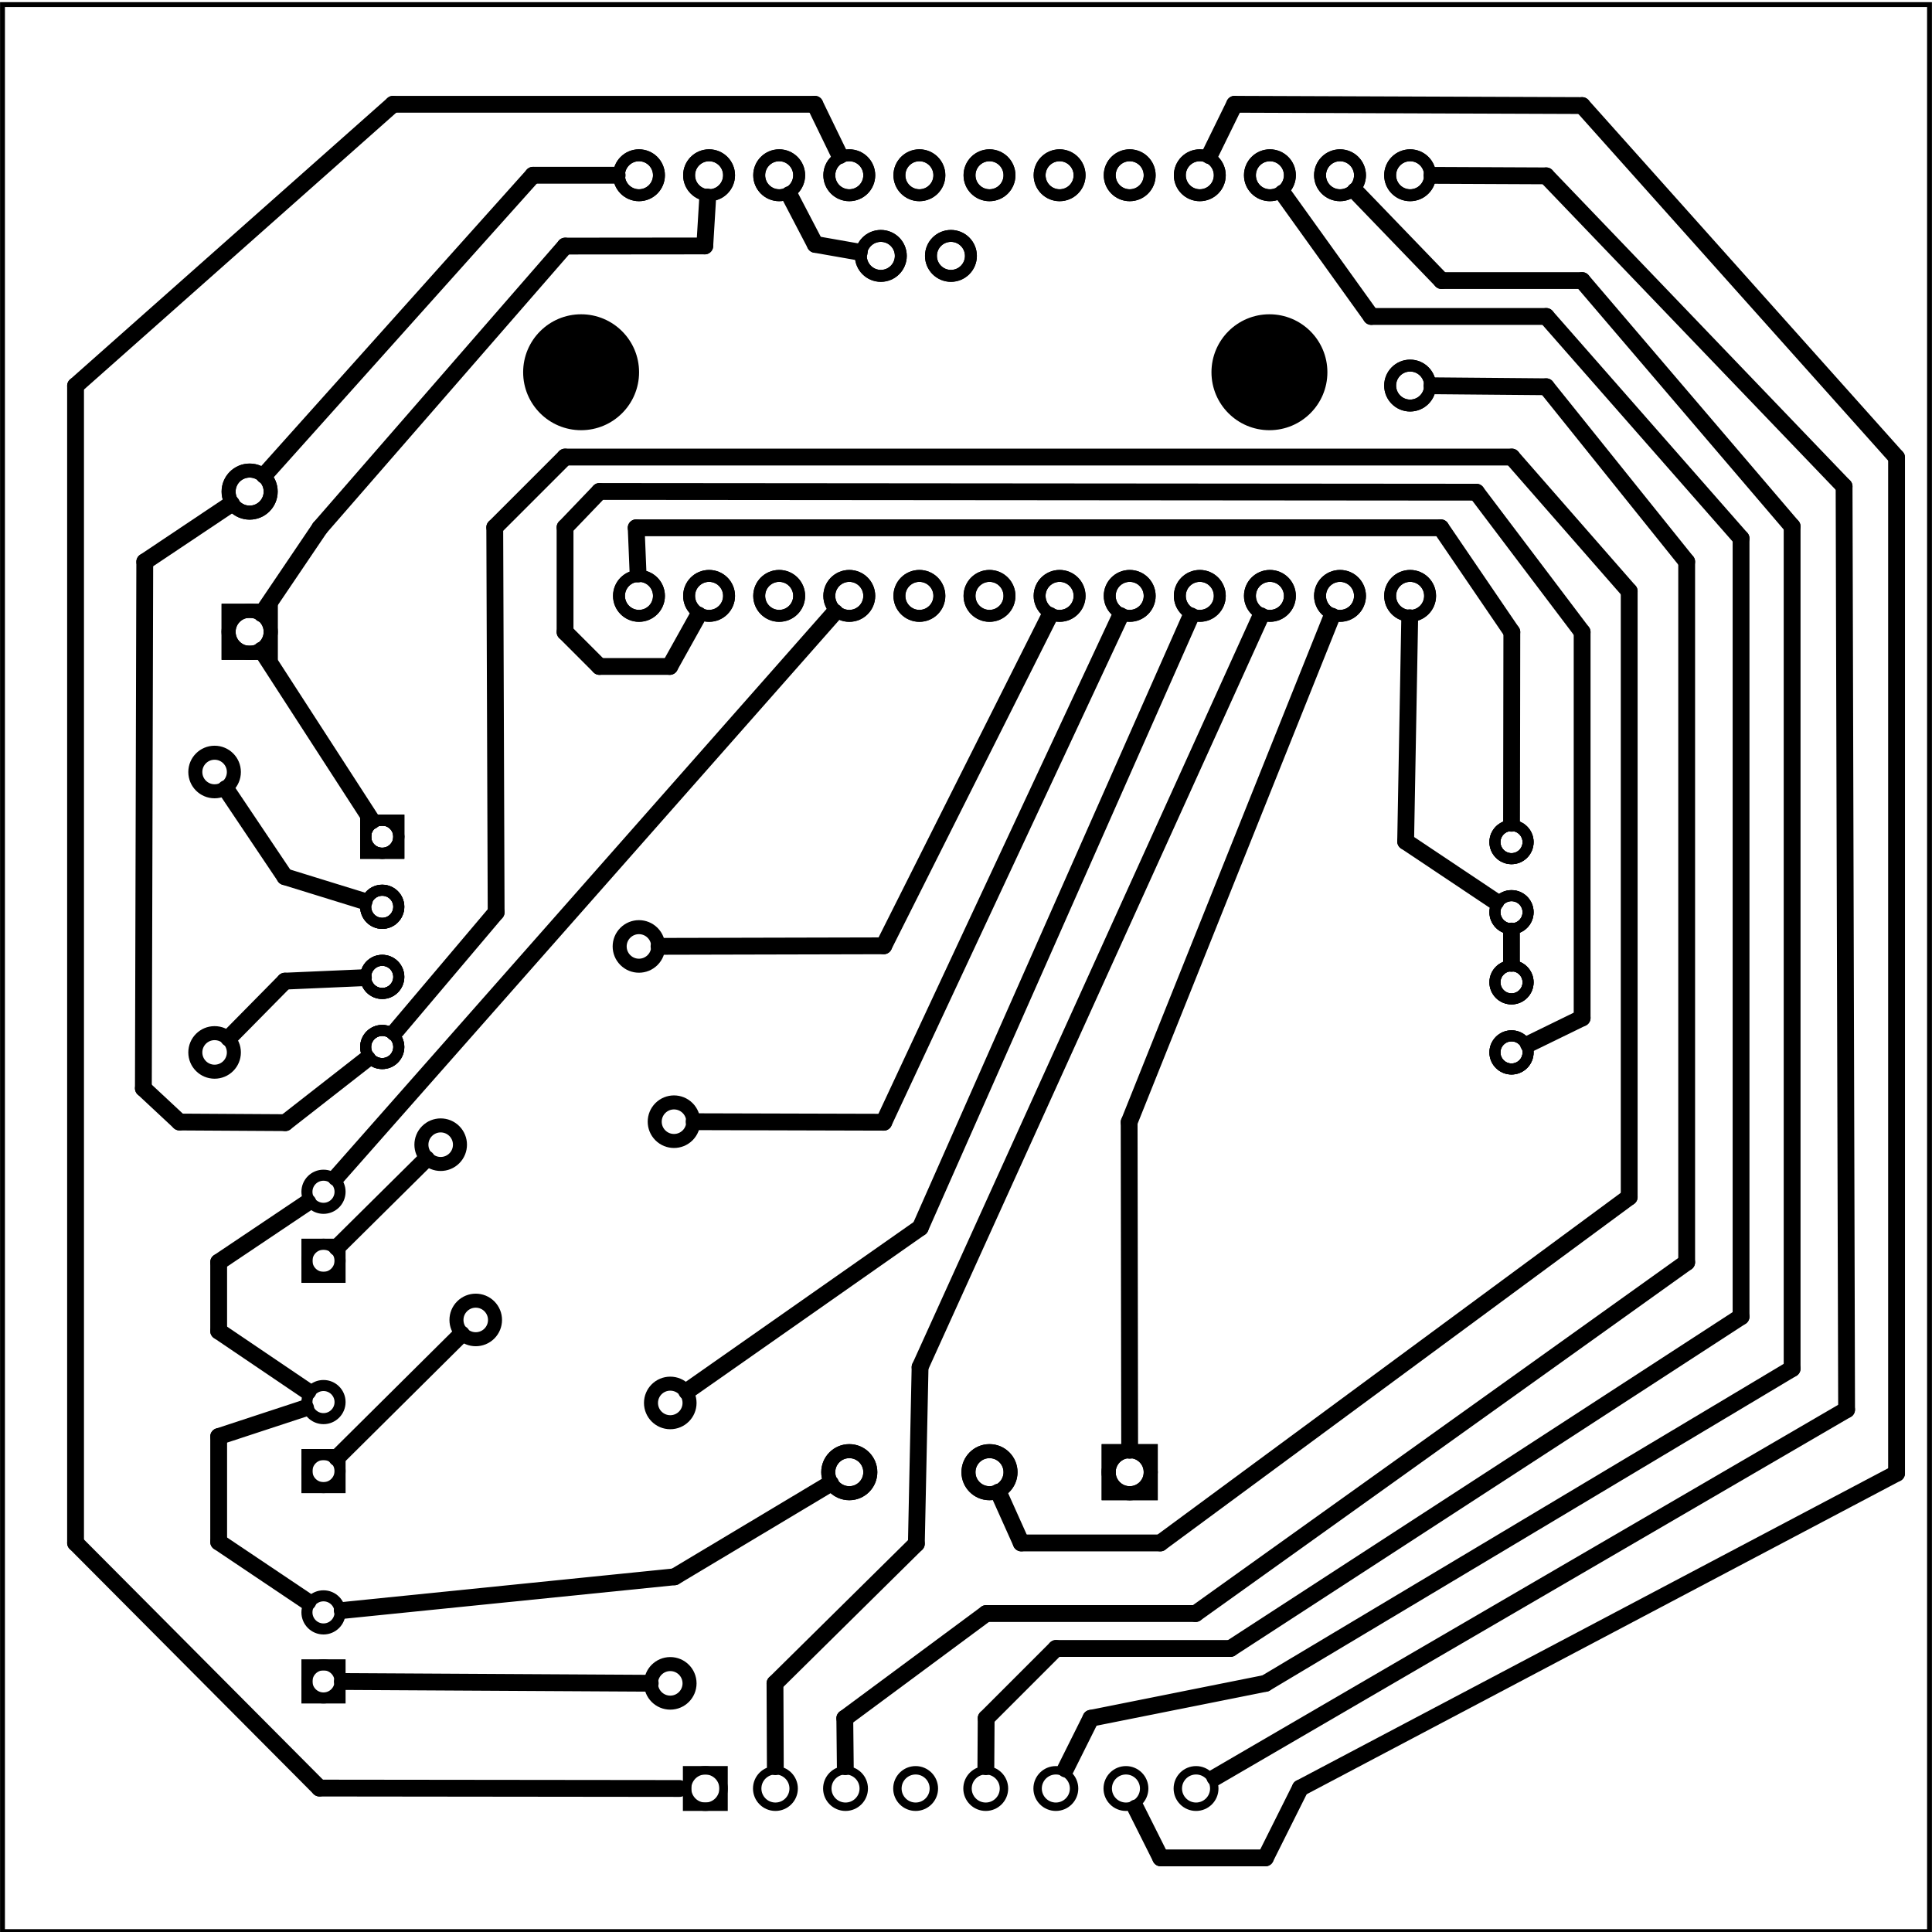 <?xml version='1.0' encoding='UTF-8' standalone='no'?>
<!-- Created with Fritzing (http://www.fritzing.org/) -->
<svg xmlns="http://www.w3.org/2000/svg" height="2.756in" viewBox="0 0 198.426 198.426" x="0in" y="0in" baseProfile="tiny" xmlns:svg="http://www.w3.org/2000/svg"  version="1.2" width="2.756in">
 <g transform="matrix(-1, 0, 0, 1, 198.426, 0)">
  <g partID="854864360">
   <g id="board" >
    <path stroke-width="0.5" id="boardoutline" stroke="black" d="M0.256,0.471L198.17,0.471L198.17,198.385L0.256,198.385Z" fill="none" />
   </g>
  </g>
  <g partID="854932411">
   <g transform="translate(60.496,30.678)">
    <g id="copper1" >
     <circle r="5.953" stroke-width="0" id="nonconn0" stroke="black" cy="7.553" fill="black"  cx="7.553"/>
    </g>
   </g>
  </g>
  <g partID="854932391">
   <g transform="translate(131.19,30.678)">
    <g id="copper1" >
     <circle r="5.953" stroke-width="0" id="nonconn0" stroke="black" cy="7.553" fill="black"  cx="7.553"/>
    </g>
   </g>
  </g>
  <g partID="854890912">
   <g transform="translate(143.6,14.4)">
    <g transform="matrix(0,1,-1,0,0,0)">
     <g id="copper1" flipped="1">
      <g transform="matrix(-1, 0, 0, 1, 50.4, 0)">
       <g>
        <g>
         <g gorn="0.4.0">
          <circle stroke-width="1.224" r="2.052" id="connector25pad" stroke="black" cy="10.8" gorn="0.4.0.0" fill="none" cx="46.8"/>
          <circle stroke-width="1.224" r="2.052" id="connector26pad" stroke="black" cy="18" gorn="0.4.0.1" fill="none" cx="46.8"/>
          <circle stroke-width="1.224" r="2.052" id="connector27pad" stroke="black" cy="25.2" gorn="0.4.0.2" fill="none" cx="46.8"/>
          <circle stroke-width="1.224" r="2.052" id="connector28pad" stroke="black" cy="32.4" gorn="0.4.0.3" fill="none" cx="46.8"/>
          <circle stroke-width="1.224" r="2.052" id="connector29pad" stroke="black" cy="39.6" gorn="0.4.0.4" fill="none" cx="46.8"/>
          <circle stroke-width="1.224" r="2.052" id="connector21pad" stroke="black" cy="35.64" gorn="0.4.0.5" fill="none" cx="38.519"/>
          <circle stroke-width="1.224" r="2.052" id="connector20pad" stroke="black" cy="42.84" gorn="0.4.0.6" fill="none" cx="38.519"/>
          <circle stroke-width="1.224" r="2.052" id="connector30pad" stroke="black" cy="46.8" gorn="0.4.0.7" fill="none" cx="46.8"/>
          <circle stroke-width="1.224" r="2.052" id="connector31pad" stroke="black" cy="54" gorn="0.4.0.8" fill="none" cx="46.8"/>
          <circle stroke-width="1.224" r="2.052" id="connector32pad" stroke="black" cy="61.2" gorn="0.4.0.9" fill="none" cx="46.8"/>
          <circle stroke-width="1.224" r="2.052" id="connector33pad" stroke="black" cy="68.4" gorn="0.4.0.10" fill="none" cx="46.8"/>
          <circle stroke-width="1.224" r="2.052" id="connector34pad" stroke="black" cy="75.6" gorn="0.4.0.11" fill="none" cx="46.8"/>
          <circle stroke-width="1.224" r="2.052" id="connector35pad" stroke="black" cy="82.8" gorn="0.4.0.12" fill="none" cx="46.8"/>
          <circle stroke-width="1.224" r="2.052" id="connector36pad" stroke="black" cy="90" gorn="0.4.0.13" fill="none" cx="46.8"/>
          <circle stroke-width="1.224" r="2.052" id="connector37pad" stroke="black" cy="90" gorn="0.4.0.14" fill="none" cx="3.6"/>
          <circle stroke-width="1.224" r="2.052" id="connector38pad" stroke="black" cy="82.8" gorn="0.4.0.15" fill="none" cx="3.6"/>
          <circle stroke-width="1.224" r="2.052" id="connector39pad" stroke="black" cy="75.6" gorn="0.4.0.16" fill="none" cx="3.6"/>
          <circle stroke-width="1.224" r="2.052" id="connector40pad" stroke="black" cy="68.4" gorn="0.4.0.17" fill="none" cx="3.6"/>
          <circle stroke-width="1.224" r="2.052" id="connector41pad" stroke="black" cy="61.2" gorn="0.4.0.18" fill="none" cx="3.6"/>
          <circle stroke-width="1.224" r="2.052" id="connector42pad" stroke="black" cy="54" gorn="0.4.0.19" fill="none" cx="3.6"/>
          <circle stroke-width="1.224" r="2.052" id="connector43pad" stroke="black" cy="46.8" gorn="0.4.0.20" fill="none" cx="3.6"/>
          <circle stroke-width="1.224" r="2.052" id="connector44pad" stroke="black" cy="39.6" gorn="0.4.0.21" fill="none" cx="3.6"/>
          <circle stroke-width="1.224" r="2.052" id="connector45pad" stroke="black" cy="32.4" gorn="0.4.0.22" fill="none" cx="3.6"/>
          <circle stroke-width="1.224" r="2.052" id="connector46pad" stroke="black" cy="25.2" gorn="0.4.0.23" fill="none" cx="3.6"/>
          <circle stroke-width="1.224" r="2.052" id="connector47pad" stroke="black" cy="18" gorn="0.4.0.24" fill="none" cx="3.6"/>
          <circle stroke-width="1.224" r="2.052" id="connector48pad" stroke="black" cy="10.8" gorn="0.4.0.25" fill="none" cx="3.6"/>
          <circle stroke-width="1.224" r="2.052" id="connector49pin" stroke="black" cy="90" gorn="0.4.0.26" fill="none" cx="25.2"/>
         </g>
         <g gorn="0.4">
          <g id="copper0" gorn="0.4.0">
           <circle stroke-width="1.224" r="2.052" id="connector25pad" stroke="black" cy="10.8" gorn="0.4.0.0" fill="none" cx="46.8"/>
           <circle stroke-width="1.224" r="2.052" id="connector26pad" stroke="black" cy="18" gorn="0.4.0.1" fill="none" cx="46.8"/>
           <circle stroke-width="1.224" r="2.052" id="connector27pad" stroke="black" cy="25.2" gorn="0.4.0.2" fill="none" cx="46.8"/>
           <circle stroke-width="1.224" r="2.052" id="connector28pad" stroke="black" cy="32.4" gorn="0.4.0.3" fill="none" cx="46.8"/>
           <circle stroke-width="1.224" r="2.052" id="connector29pad" stroke="black" cy="39.6" gorn="0.4.0.4" fill="none" cx="46.8"/>
           <circle stroke-width="1.224" r="2.052" id="connector21pad" stroke="black" cy="35.64" gorn="0.4.0.5" fill="none" cx="38.519"/>
           <circle stroke-width="1.224" r="2.052" id="connector20pad" stroke="black" cy="42.84" gorn="0.4.0.6" fill="none" cx="38.519"/>
           <circle stroke-width="1.224" r="2.052" id="connector30pad" stroke="black" cy="46.8" gorn="0.4.0.7" fill="none" cx="46.8"/>
           <circle stroke-width="1.224" r="2.052" id="connector31pad" stroke="black" cy="54" gorn="0.4.0.8" fill="none" cx="46.8"/>
           <circle stroke-width="1.224" r="2.052" id="connector32pad" stroke="black" cy="61.2" gorn="0.4.0.9" fill="none" cx="46.8"/>
           <circle stroke-width="1.224" r="2.052" id="connector33pad" stroke="black" cy="68.4" gorn="0.4.0.10" fill="none" cx="46.8"/>
           <circle stroke-width="1.224" r="2.052" id="connector34pad" stroke="black" cy="75.6" gorn="0.4.0.11" fill="none" cx="46.8"/>
           <circle stroke-width="1.224" r="2.052" id="connector35pad" stroke="black" cy="82.8" gorn="0.4.0.12" fill="none" cx="46.8"/>
           <circle stroke-width="1.224" r="2.052" id="connector36pad" stroke="black" cy="90" gorn="0.4.0.13" fill="none" cx="46.8"/>
           <circle stroke-width="1.224" r="2.052" id="connector37pad" stroke="black" cy="90" gorn="0.4.0.14" fill="none" cx="3.6"/>
           <circle stroke-width="1.224" r="2.052" id="connector38pad" stroke="black" cy="82.8" gorn="0.4.0.15" fill="none" cx="3.6"/>
           <circle stroke-width="1.224" r="2.052" id="connector39pad" stroke="black" cy="75.6" gorn="0.4.0.16" fill="none" cx="3.6"/>
           <circle stroke-width="1.224" r="2.052" id="connector40pad" stroke="black" cy="68.4" gorn="0.4.0.17" fill="none" cx="3.6"/>
           <circle stroke-width="1.224" r="2.052" id="connector41pad" stroke="black" cy="61.2" gorn="0.4.0.18" fill="none" cx="3.6"/>
           <circle stroke-width="1.224" r="2.052" id="connector42pad" stroke="black" cy="54" gorn="0.4.0.19" fill="none" cx="3.6"/>
           <circle stroke-width="1.224" r="2.052" id="connector43pad" stroke="black" cy="46.8" gorn="0.4.0.20" fill="none" cx="3.6"/>
           <circle stroke-width="1.224" r="2.052" id="connector44pad" stroke="black" cy="39.6" gorn="0.4.0.21" fill="none" cx="3.6"/>
           <circle stroke-width="1.224" r="2.052" id="connector45pad" stroke="black" cy="32.4" gorn="0.4.0.22" fill="none" cx="3.6"/>
           <circle stroke-width="1.224" r="2.052" id="connector46pad" stroke="black" cy="25.2" gorn="0.4.0.23" fill="none" cx="3.6"/>
           <circle stroke-width="1.224" r="2.052" id="connector47pad" stroke="black" cy="18" gorn="0.4.0.24" fill="none" cx="3.6"/>
           <circle stroke-width="1.224" r="2.052" id="connector48pad" stroke="black" cy="10.8" gorn="0.4.0.25" fill="none" cx="3.6"/>
           <circle stroke-width="1.224" r="2.052" id="connector49pin" stroke="black" cy="90" gorn="0.4.0.26" fill="none" cx="25.2"/>
          </g>
         </g>
        </g>
       </g>
      </g>
     </g>
    </g>
   </g>
  </g>
  <g partID="854864422">
   <g transform="translate(166.058,116.346)">
    <g transform="matrix(-1,0,0,-1,0,0)">
     <g id="copper1" flipped="1">
      <g transform="matrix(-1, 0, 0, 1, 135.667, 0)">
       <g>
        <g transform="matrix(1, 0, 0, 1, -0.02, -0.022)">
         <g>
          <g>
           <g gorn="0.4.0.0.0">
            <circle r="1.701" stroke-width="1.134" id="DI" stroke="black" cy="29.879" gorn="0.4.0.0.0.0" fill="none" cx="12.815"/>
            <circle r="1.701" stroke-width="1.134" id="DE" stroke="black" cy="22.679" gorn="0.4.0.0.0.1" fill="none" cx="12.815"/>
            <circle r="1.701" stroke-width="1.134" id="RE" stroke="black" cy="15.479" gorn="0.4.0.0.0.2" fill="none" cx="12.815"/>
            <circle r="1.701" stroke-width="1.134" id="RO" stroke="black" cy="8.279" gorn="0.4.0.0.0.3" fill="none" cx="12.815"/>
            <g transform="matrix(1, 0, 0, 1, -1.881, 0.557)">
             <g>
              <g>
               <g id="ground" gorn="0.4.0.0.0.4.0.0">
                <rect stroke-width="1.134" id="rect7131" stroke="black" height="3.402" x="128.978" y="28.178" gorn="0.4.0.0.0.4.0.0.0" fill="none" width="3.402"/>
                <circle r="1.701" stroke-width="1.134" id="circle7133" stroke="black" cy="29.879" gorn="0.4.0.0.0.4.0.0.1" fill="none" cx="130.679"/>
               </g>
              </g>
             </g>
            </g>
            <circle r="1.701" stroke-width="1.134" id="A" stroke="black" cy="23.236" gorn="0.4.0.0.0.5" fill="none" cx="128.798"/>
            <circle r="1.701" stroke-width="1.134" id="B" stroke="black" cy="16.036" gorn="0.4.0.0.0.6" fill="none" cx="128.798"/>
            <circle r="1.701" stroke-width="1.134" id="VCC" stroke="black" cy="8.836" gorn="0.4.0.0.0.7" fill="none" cx="128.798"/>
           </g>
           <g gorn="0.4.0.0">
            <g id="copper0" gorn="0.4.0.0.0">
             <circle r="1.701" stroke-width="1.134" id="DI" stroke="black" cy="29.879" gorn="0.4.0.0.0.0" fill="none" cx="12.815"/>
             <circle r="1.701" stroke-width="1.134" id="DE" stroke="black" cy="22.679" gorn="0.4.0.0.0.1" fill="none" cx="12.815"/>
             <circle r="1.701" stroke-width="1.134" id="RE" stroke="black" cy="15.479" gorn="0.4.0.0.0.2" fill="none" cx="12.815"/>
             <circle r="1.701" stroke-width="1.134" id="RO" stroke="black" cy="8.279" gorn="0.4.0.0.0.3" fill="none" cx="12.815"/>
             <g transform="matrix(1, 0, 0, 1, -1.881, 0.557)">
              <g>
               <g>
                <g id="ground" gorn="0.4.0.0.0.4.0.0">
                 <rect stroke-width="1.134" id="rect7131" stroke="black" height="3.402" x="128.978" y="28.178" gorn="0.4.0.0.0.4.0.0.0" fill="none" width="3.402"/>
                 <circle r="1.701" stroke-width="1.134" id="circle7133" stroke="black" cy="29.879" gorn="0.4.0.0.0.4.0.0.1" fill="none" cx="130.679"/>
                </g>
               </g>
              </g>
             </g>
             <circle r="1.701" stroke-width="1.134" id="A" stroke="black" cy="23.236" gorn="0.4.0.0.0.5" fill="none" cx="128.798"/>
             <circle r="1.701" stroke-width="1.134" id="B" stroke="black" cy="16.036" gorn="0.4.0.0.0.6" fill="none" cx="128.798"/>
             <circle r="1.701" stroke-width="1.134" id="VCC" stroke="black" cy="8.836" gorn="0.4.0.0.0.7" fill="none" cx="128.798"/>
            </g>
            <circle r="1.701" stroke-width="1.134" id="connector3pad" stroke="black" cy="29.879" gorn="0.4.0.0.1" fill="none" cx="12.815"/>
            <circle r="1.701" stroke-width="1.134" id="connector2pad" stroke="black" cy="22.679" gorn="0.4.0.0.2" fill="none" cx="12.815"/>
            <circle r="1.701" stroke-width="1.134" id="connector1pad" stroke="black" cy="15.479" gorn="0.4.0.0.3" fill="none" cx="12.815"/>
            <circle r="1.701" stroke-width="1.134" id="connector0pad" stroke="black" cy="8.279" gorn="0.4.0.0.4" fill="none" cx="12.815"/>
            <g transform="matrix(1, 0, 0, 1, -1.881, 0.557)">
             <g>
              <g>
               <g id="g25" gorn="0.4.0.0.5.0.0">
                <rect stroke-width="1.134" id="rect6907" stroke="black" height="3.402" x="128.978" y="28.178" gorn="0.4.0.0.5.0.0.0" fill="none" width="3.402"/>
                <circle r="1.701" stroke-width="1.134" id="connector4pad" stroke="black" cy="29.879" gorn="0.4.0.0.5.0.0.1" fill="none" cx="130.679"/>
               </g>
              </g>
             </g>
            </g>
            <circle r="1.701" stroke-width="1.134" id="connector5pad" stroke="black" cy="23.236" gorn="0.4.0.0.6" fill="none" cx="128.798"/>
            <circle r="1.701" stroke-width="1.134" id="connector6pad" stroke="black" cy="16.036" gorn="0.4.0.0.7" fill="none" cx="128.798"/>
            <circle r="1.701" stroke-width="1.134" id="connector7pad" stroke="black" cy="8.836" gorn="0.4.0.0.8" fill="none" cx="128.798"/>
           </g>
          </g>
         </g>
        </g>
       </g>
      </g>
     </g>
    </g>
   </g>
  </g>
  <g partID="854865032">
   <g transform="translate(73.4,171.36)">
    <g transform="matrix(0,-1,1,0,0,0)">
     <g id="copper1" flipped="1">
      <g transform="matrix(-1, 0, 0, 1, 34.56, 0)">
       <g>
        <g>
         <g>
          <rect stroke-width="1.44" id="square" stroke="black" height="4.32" x="12.24" y="6.84" fill="none" width="4.32"/>
          <circle r="2.16" stroke-width="1.44" id="connector0pin" stroke="black" cy="9" fill="none" cx="14.4"/>
          <circle r="2.16" stroke-width="1.44" id="connector1pin" stroke="black" cy="23.4" fill="none" cx="14.4"/>
          <circle r="2.16" stroke-width="1.44" id="connector2pin" stroke="black" cy="37.8" fill="none" cx="14.4"/>
         </g>
         <g>
          <g id="copper0">
           <rect stroke-width="1.44" id="square" stroke="black" height="4.32" x="12.24" y="6.84" fill="none" width="4.32"/>
           <circle r="2.16" stroke-width="1.44" id="connector0pin" stroke="black" cy="9" fill="none" cx="14.4"/>
           <circle r="2.16" stroke-width="1.44" id="connector1pin" stroke="black" cy="23.4" fill="none" cx="14.4"/>
           <circle r="2.16" stroke-width="1.44" id="connector2pin" stroke="black" cy="37.8" fill="none" cx="14.4"/>
          </g>
         </g>
        </g>
       </g>
      </g>
     </g>
    </g>
   </g>
  </g>
  <g partID="854864992">
   <g transform="translate(192.946,73.889)">
    <g transform="matrix(-1,0,0,-1,0,0)">
     <g id="copper1" flipped="1">
      <g transform="matrix(-1, 0, 0, 1, 34.56, 0)">
       <g>
        <g>
         <g>
          <rect stroke-width="1.44" id="square" stroke="black" height="4.32" x="12.24" y="6.84" fill="none" width="4.32"/>
          <circle r="2.16" stroke-width="1.44" id="connector0pin" stroke="black" cy="9" fill="none" cx="14.4"/>
          <circle r="2.16" stroke-width="1.44" id="connector1pin" stroke="black" cy="23.4" fill="none" cx="14.4"/>
         </g>
         <g>
          <g id="copper0">
           <rect stroke-width="1.44" id="square" stroke="black" height="4.32" x="12.24" y="6.84" fill="none" width="4.32"/>
           <circle r="2.16" stroke-width="1.44" id="connector0pin" stroke="black" cy="9" fill="none" cx="14.4"/>
           <circle r="2.16" stroke-width="1.44" id="connector1pin" stroke="black" cy="23.4" fill="none" cx="14.4"/>
          </g>
         </g>
        </g>
       </g>
      </g>
     </g>
    </g>
   </g>
  </g>
  <g partID="854865211">
   <g transform="translate(47.77,188.691)">
    <g transform="matrix(0,-1,1,0,0,0)">
     <g transform="matrix(1, 0, 0, 1, -105.322, 9.816)">
      <g id="copper1">
       <g stroke-width="0" style="display:inline" gorn="0.5.0.0">
        <g stroke-width="0" id="copper0" gorn="0.5.0.0.0">
         <circle r="1.872" stroke-width="0.864" stroke="black" cy="68.4" gorn="0.5.0.0.0.0" fill="none" connectorname="GNDT" cx="110.324"/>
         <rect stroke-width="0.864" id="connector15pad" stroke="black" height="3.744" x="108.452" y="66.528" gorn="0.5.0.0.0.1" fill="none" width="3.744"/>
         <circle r="1.872" stroke-width="0.864" id="connector14pad" stroke="black" cy="61.2" gorn="0.5.0.0.0.2" fill="none" connectorname="CP" cx="110.324"/>
         <circle r="1.872" stroke-width="0.864" id="connector13pad" stroke="black" cy="54" gorn="0.5.0.0.0.3" fill="none" connectorname="ANT2" cx="110.324"/>
         <circle r="1.872" stroke-width="0.864" id="connector12pad" stroke="black" cy="46.8" gorn="0.5.0.0.0.4" fill="none" connectorname="ANT1" cx="110.324"/>
         <circle r="1.872" stroke-width="0.864" id="connector11pad" stroke="black" cy="39.6" gorn="0.5.0.0.0.5" fill="none" connectorname="TX-O-RS232" cx="110.324"/>
         <circle r="1.872" stroke-width="0.864" id="connector10pad" stroke="black" cy="32.4" gorn="0.5.0.0.0.6" fill="none" connectorname="TX-O" cx="110.324"/>
         <circle r="1.872" stroke-width="0.864" id="connector9pad" stroke="black" cy="25.2" gorn="0.5.0.0.0.7" fill="none" connectorname="GND" cx="110.324"/>
         <circle r="1.872" stroke-width="0.864" id="connector8pad" stroke="black" cy="18" gorn="0.5.0.0.0.8" fill="none" connectorname="VCC" cx="110.324"/>
        </g>
       </g>
      </g>
     </g>
    </g>
   </g>
  </g>
  <g partID="854869001">
   <g transform="translate(156.413,162.054)">
    <g id="copper1" >
     <circle r="1.701" stroke-width="1.134" id="connector1pad" stroke="black" cy="10.634" fill="none"  cx="8.788"/>
     <rect stroke-width="1.134" stroke="black" height="3.402" x="7.087" y="8.933" fill="none"  width="3.402"/>
     <circle r="1.701" stroke-width="1.134" id="connector0pad" stroke="black" cy="3.546" fill="none"  cx="8.788"/>
    </g>
   </g>
  </g>
  <g partID="854868961">
   <g transform="translate(156.413,140.454)">
    <g id="copper1" >
     <circle r="1.701" stroke-width="1.134" id="connector1pad" stroke="black" cy="10.634" fill="none"  cx="8.788"/>
     <rect stroke-width="1.134" stroke="black" height="3.402" x="7.087" y="8.933" fill="none"  width="3.402"/>
     <circle r="1.701" stroke-width="1.134" id="connector0pad" stroke="black" cy="3.546" fill="none"  cx="8.788"/>
    </g>
   </g>
  </g>
  <g partID="854868931">
   <g transform="translate(156.413,118.854)">
    <g id="copper1" >
     <circle r="1.701" stroke-width="1.134" id="connector1pad" stroke="black" cy="10.634" fill="none"  cx="8.788"/>
     <rect stroke-width="1.134" stroke="black" height="3.402" x="7.087" y="8.933" fill="none"  width="3.402"/>
     <circle r="1.701" stroke-width="1.134" id="connector0pad" stroke="black" cy="3.546" fill="none"  cx="8.788"/>
    </g>
   </g>
  </g>
  <g partID="854870031">
   <g transform="translate(179.482,76.589)">
    <g transform="matrix(0,1,-1,0,0,0)">
     <g id="copper1" >
      <!-- <rect width="55" x="10" y="15.5" fill="none" height="55" stroke="rgb(255, 191, 0)" stroke-width="20" />  -->
      <circle r="1.98" stroke-width="1.44" id="connector0pin" stroke="black" cy="3.096" fill="none"  cx="2.7"/>
      <circle r="1.98" stroke-width="1.44" id="connector1pin" stroke="black" cy="3.096" fill="none"  cx="31.5"/>
     </g>
    </g>
   </g>
  </g>
  <g partID="854870011">
   <g transform="translate(126.49,175.589)">
    <g transform="matrix(-1.11022e-16,-1,1,-1.11022e-16,0,0)">
     <g id="copper1" >
      <!-- <rect width="55" x="10" y="15.5" fill="none" height="55" stroke="rgb(255, 191, 0)" stroke-width="20" />  -->
      <circle r="1.98" stroke-width="1.44" id="connector0pin" stroke="black" cy="3.096" fill="none"  cx="2.7"/>
      <circle r="1.98" stroke-width="1.44" id="connector1pin" stroke="black" cy="3.096" fill="none"  cx="31.5"/>
     </g>
    </g>
   </g>
  </g>
  <g partID="854869991">
   <g transform="translate(152.885,121.663)">
    <g transform="matrix(-0.707,-0.707,0.707,-0.707,0,0)">
     <g id="copper1" >
      <!-- <rect width="55" x="10" y="15.5" fill="none" height="55" stroke="rgb(255, 191, 0)" stroke-width="20" />  -->
      <circle r="1.98" stroke-width="1.44" id="connector0pin" stroke="black" cy="3.096" fill="none"  cx="2.7"/>
      <circle r="1.98" stroke-width="1.44" id="connector1pin" stroke="black" cy="3.096" fill="none"  cx="31.5"/>
     </g>
    </g>
   </g>
  </g>
  <g partID="854869931">
   <g transform="translate(149.285,139.663)">
    <g transform="matrix(-0.707,-0.707,0.707,-0.707,0,0)">
     <g id="copper1" >
      <!-- <rect width="55" x="10" y="15.5" fill="none" height="55" stroke="rgb(255, 191, 0)" stroke-width="20" />  -->
      <circle r="1.98" stroke-width="1.44" id="connector0pin" stroke="black" cy="3.096" fill="none"  cx="2.7"/>
      <circle r="1.98" stroke-width="1.44" id="connector1pin" stroke="black" cy="3.096" fill="none"  cx="31.5"/>
     </g>
    </g>
   </g>
  </g>
  <g partID="854928960">
   <line stroke-width="1.728" y2="176.474" stroke="black" x1="97.142" y1="165.719" x2="111.661" stroke-linecap="round"/>
  </g>
  <g partID="854928690">
   <line stroke-width="1.728" y2="181.449" stroke="black" x1="111.661" y1="176.474" x2="111.609" stroke-linecap="round"/>
  </g>
  <g partID="854926620">
   <line stroke-width="1.728" y2="165.719" stroke="black" x1="75.631" y1="165.719" x2="97.141" stroke-linecap="round"/>
  </g>
  <g partID="854926070">
   <line stroke-width="1.728" y2="57.688" stroke="black" x1="39.62" y1="39.722" x2="25.196" stroke-linecap="round"/>
  </g>
  <g partID="854922470">
   <line stroke-width="1.728" y2="51.735" stroke="black" x1="183.558" y1="57.696" x2="174.648" stroke-linecap="round"/>
  </g>
  <g partID="854922350">
   <line stroke-width="1.728" y2="57.695" stroke="black" x1="183.701" y1="111.777" x2="183.558" stroke-linecap="round"/>
  </g>
  <g partID="854918970">
   <line stroke-width="1.728" y2="165.719" stroke="black" x1="25.196" y1="129.646" x2="75.631" stroke-linecap="round"/>
  </g>
  <g partID="854918800">
   <line stroke-width="1.728" y2="129.646" stroke="black" x1="25.196" y1="57.688" x2="25.196" stroke-linecap="round"/>
  </g>
  <g partID="854918630">
   <line stroke-width="1.728" y2="39.722" stroke="black" x1="51.36" y1="39.62" x2="39.62" stroke-linecap="round"/>
  </g>
  <g partID="854929160">
   <line stroke-width="1.728" y2="111.778" stroke="black" x1="179.991" y1="115.237" x2="183.701" stroke-linecap="round"/>
  </g>
  <g partID="854926270">
   <line stroke-width="1.728" y2="84.555" stroke="black" x1="43.153" y1="64.915" x2="43.183" stroke-linecap="round"/>
  </g>
  <g partID="854926220">
   <line stroke-width="1.728" y2="104.549" stroke="black" x1="35.933" y1="64.915" x2="35.933" stroke-linecap="round"/>
  </g>
  <g partID="854925830">
   <line stroke-width="1.728" y2="54.162" stroke="black" x1="140.392" y1="64.915" x2="140.392" stroke-linecap="round"/>
  </g>
  <g partID="854925780">
   <line stroke-width="1.728" y2="50.476" stroke="black" x1="140.392" y1="54.162" x2="136.859" stroke-linecap="round"/>
  </g>
  <g partID="854925730">
   <line stroke-width="1.728" y2="64.915" stroke="black" x1="136.859" y1="68.449" x2="140.392" stroke-linecap="round"/>
  </g>
  <g partID="854925640">
   <line stroke-width="1.728" y2="115.237" stroke="black" x1="169.118" y1="115.302" x2="179.991" stroke-linecap="round"/>
  </g>
  <g partID="854923880">
   <line stroke-width="1.728" y2="68.449" stroke="black" x1="129.639" y1="68.449" x2="136.859" stroke-linecap="round"/>
  </g>
  <g partID="854923830">
   <line stroke-width="1.728" y2="50.55" stroke="black" x1="136.859" y1="50.475" x2="46.791" stroke-linecap="round"/>
  </g>
  <g partID="854923780">
   <line stroke-width="1.728" y2="64.915" stroke="black" x1="46.791" y1="50.55" x2="35.933" stroke-linecap="round"/>
  </g>
  <g partID="854923570">
   <line stroke-width="1.728" y2="68.449" stroke="black" x1="126.69" y1="63.157" x2="129.639" stroke-linecap="round"/>
  </g>
  <g partID="854923560">
   <line stroke-width="1.728" y2="107.241" stroke="black" x1="35.933" y1="104.548" x2="41.449" stroke-linecap="round"/>
  </g>
  <g partID="854923490">
   <line stroke-width="1.728" y2="54.207" stroke="black" x1="133.087" y1="54.207" x2="50.447" stroke-linecap="round"/>
  </g>
  <g partID="854923440">
   <line stroke-width="1.728" y2="54.207" stroke="black" x1="132.892" y1="58.962" x2="133.087" stroke-linecap="round"/>
  </g>
  <g partID="854923430">
   <line stroke-width="1.728" y2="64.915" stroke="black" x1="50.448" y1="54.207" x2="43.153" stroke-linecap="round"/>
  </g>
  <g partID="854922360">
   <line stroke-width="1.728" y2="115.302" stroke="black" x1="160.694" y1="108.723" x2="169.118" stroke-linecap="round"/>
  </g>
  <g partID="854928370">
   <line stroke-width="1.728" y2="25.274" stroke="black" x1="165.566" y1="54.211" x2="140.38" stroke-linecap="round"/>
  </g>
  <g partID="854928220">
   <line stroke-width="1.728" y2="25.26" stroke="black" x1="140.38" y1="25.274" x2="126.042" stroke-linecap="round"/>
  </g>
  <g partID="854927110">
   <line stroke-width="1.728" y2="20.236" stroke="black" x1="126.043" y1="25.26" x2="125.737" stroke-linecap="round"/>
  </g>
  <g partID="854926410">
   <line stroke-width="1.728" y2="158.468" stroke="black" x1="93.539" y1="158.468" x2="79.253" stroke-linecap="round"/>
  </g>
  <g partID="854926320">
   <line stroke-width="1.728" y2="122.945" stroke="black" x1="79.253" y1="158.468" x2="31.099" stroke-linecap="round"/>
  </g>
  <g partID="854925880">
   <line stroke-width="1.728" y2="93.699" stroke="black" x1="147.612" y1="54.162" x2="147.47" stroke-linecap="round"/>
  </g>
  <g partID="854925590">
   <line stroke-width="1.728" y2="100.417" stroke="black" x1="169.166" y1="100.768" x2="161.102" stroke-linecap="round"/>
  </g>
  <g partID="854925540">
   <line stroke-width="1.728" y2="92.561" stroke="black" x1="169.166" y1="90.042" x2="161.018" stroke-linecap="round"/>
  </g>
  <g partID="854925460">
   <line stroke-width="1.728" y2="92.615" stroke="black" x1="54.06" y1="86.422" x2="44.794" stroke-linecap="round"/>
  </g>
  <g partID="854925160">
   <line stroke-width="1.728" y2="100.768" stroke="black" x1="174.94" y1="106.622" x2="169.166" stroke-linecap="round"/>
  </g>
  <g partID="854925120">
   <line stroke-width="1.728" y2="90.042" stroke="black" x1="175.238" y1="80.999" x2="169.166" stroke-linecap="round"/>
  </g>
  <g partID="854924960">
   <line stroke-width="1.728" y2="84.309" stroke="black" x1="171.569" y1="66.77" x2="160.22" stroke-linecap="round"/>
  </g>
  <g partID="854924600">
   <line stroke-width="1.728" y2="54.211" stroke="black" x1="171.532" y1="63.034" x2="165.565" stroke-linecap="round"/>
  </g>
  <g partID="854924410">
   <line stroke-width="1.728" y2="62.88" stroke="black" x1="163.921" y1="120.95" x2="112.682" stroke-linecap="round"/>
  </g>
  <g partID="854924320">
   <line stroke-width="1.728" y2="60.719" stroke="black" x1="31.099" y1="122.945" x2="31.099" stroke-linecap="round"/>
  </g>
  <g partID="854924230">
   <line stroke-width="1.728" y2="46.942" stroke="black" x1="31.099" y1="60.719" x2="43.153" stroke-linecap="round"/>
  </g>
  <g partID="854924140">
   <line stroke-width="1.728" y2="46.942" stroke="black" x1="43.153" y1="46.942" x2="140.392" stroke-linecap="round"/>
  </g>
  <g partID="854924050">
   <line stroke-width="1.728" y2="54.162" stroke="black" x1="140.392" y1="46.942" x2="147.612" stroke-linecap="round"/>
  </g>
  <g partID="854923960">
   <line stroke-width="1.728" y2="158.468" stroke="black" x1="95.883" y1="153.244" x2="93.539" stroke-linecap="round"/>
  </g>
  <g partID="854923950">
   <line stroke-width="1.728" y2="106.056" stroke="black" x1="147.47" y1="93.699" x2="157.921" stroke-linecap="round"/>
  </g>
  <g partID="854925470">
   <line stroke-width="1.728" y2="86.422" stroke="black" x1="53.641" y1="63.44" x2="54.059" stroke-linecap="round"/>
  </g>
  <g partID="854903010">
   <line stroke-width="1.728" y2="48.821" stroke="black" x1="143.687" y1="18" x2="171.292" stroke-linecap="round"/>
  </g>
  <g partID="854902890">
   <line stroke-width="1.728" y2="183.686" stroke="black" x1="165.616" y1="183.644" x2="128.629" stroke-linecap="round"/>
  </g>
  <g partID="854895460">
   <line stroke-width="1.728" y2="18" stroke="black" x1="135.04" y1="18" x2="143.687" stroke-linecap="round"/>
  </g>
  <g partID="854895410">
   <line stroke-width="1.728" y2="183.644" stroke="black" x1="190.666" y1="158.472" x2="165.616" stroke-linecap="round"/>
  </g>
  <g partID="854895360">
   <line stroke-width="1.728" y2="158.471" stroke="black" x1="190.666" y1="39.62" x2="190.666" stroke-linecap="round"/>
  </g>
  <g partID="854894790">
   <line stroke-width="1.728" y2="39.62" stroke="black" x1="158.058" y1="10.71" x2="190.665" stroke-linecap="round"/>
  </g>
  <g partID="854894740">
   <line stroke-width="1.728" y2="10.71" stroke="black" x1="112.178" y1="15.985" x2="114.739" stroke-linecap="round"/>
  </g>
  <g partID="854894730">
   <line stroke-width="1.728" y2="10.71" stroke="black" x1="114.739" y1="10.71" x2="158.058" stroke-linecap="round"/>
  </g>
  <g partID="854896510">
   <line stroke-width="1.728" y2="25.099" stroke="black" x1="110.166" y1="25.894" x2="114.696" stroke-linecap="round"/>
  </g>
  <g partID="854896500">
   <line stroke-width="1.728" y2="19.986" stroke="black" x1="114.696" y1="25.099" x2="117.364" stroke-linecap="round"/>
  </g>
  <g partID="854904630">
   <line stroke-width="1.728" y2="147.539" stroke="black" x1="175.968" y1="158.368" x2="175.968" stroke-linecap="round"/>
  </g>
  <g partID="854904480">
   <line stroke-width="1.728" y2="123.478" stroke="black" x1="175.968" y1="129.628" x2="166.806" stroke-linecap="round"/>
  </g>
  <g partID="854897830">
   <line stroke-width="1.728" y2="158.369" stroke="black" x1="166.805" y1="164.522" x2="175.968" stroke-linecap="round"/>
  </g>
  <g partID="854897820">
   <line stroke-width="1.728" y2="144.604" stroke="black" x1="175.968" y1="147.539" x2="167.037" stroke-linecap="round"/>
  </g>
  <g partID="854897590">
   <line stroke-width="1.728" y2="136.71" stroke="black" x1="166.801" y1="142.916" x2="175.968" stroke-linecap="round"/>
  </g>
  <g partID="854897580">
   <line stroke-width="1.728" y2="129.628" stroke="black" x1="175.968" y1="136.709" x2="175.968" stroke-linecap="round"/>
  </g>
  <g partID="854901080">
   <line stroke-width="1.728" y2="158.549" stroke="black" x1="103.93" y1="140.413" x2="104.312" stroke-linecap="round"/>
  </g>
  <g partID="854928640">
   <line stroke-width="1.728" y2="181.449" stroke="black" x1="118.831" y1="172.889" x2="118.796" stroke-linecap="round"/>
  </g>
  <g partID="854899870">
   <line stroke-width="1.728" y2="172.889" stroke="black" x1="104.312" y1="158.548" x2="118.831" stroke-linecap="round"/>
  </g>
  <g partID="854899810">
   <line stroke-width="1.728" y2="140.413" stroke="black" x1="68.925" y1="63.24" x2="103.93" stroke-linecap="round"/>
  </g>
  <g partID="854899640">
   <line stroke-width="1.728" y2="152.351" stroke="black" x1="129.146" y1="161.946" x2="113.122" stroke-linecap="round"/>
  </g>
  <g partID="854899490">
   <line stroke-width="1.728" y2="161.946" stroke="black" x1="163.276" y1="165.405" x2="129.146" stroke-linecap="round"/>
  </g>
  <g partID="854904220">
   <line stroke-width="1.728" y2="97.195" stroke="black" x1="107.658" y1="97.14" x2="130.74" stroke-linecap="round"/>
  </g>
  <g partID="854904150">
   <line stroke-width="1.728" y2="115.205" stroke="black" x1="107.658" y1="115.258" x2="127.14" stroke-linecap="round"/>
  </g>
  <g partID="854904100">
   <line stroke-width="1.728" y2="63.279" stroke="black" x1="82.458" y1="115.258" x2="61.633" stroke-linecap="round"/>
  </g>
  <g partID="854902570">
   <line stroke-width="1.728" y2="149.724" stroke="black" x1="151.027" y1="137.016" x2="163.828" stroke-linecap="round"/>
  </g>
  <g partID="854902530">
   <line stroke-width="1.728" y2="172.699" stroke="black" x1="131.646" y1="172.878" x2="163.267" stroke-linecap="round"/>
  </g>
  <g partID="854901040">
   <line stroke-width="1.728" y2="115.259" stroke="black" x1="82.404" y1="148.96" x2="82.458" stroke-linecap="round"/>
  </g>
  <g partID="854900930">
   <line stroke-width="1.728" y2="128.126" stroke="black" x1="154.628" y1="119.014" x2="163.826" stroke-linecap="round"/>
  </g>
  <g partID="854900790">
   <line stroke-width="1.728" y2="142.906" stroke="black" x1="103.91" y1="126.088" x2="127.9" stroke-linecap="round"/>
  </g>
  <g partID="854900730">
   <line stroke-width="1.728" y2="95.623" stroke="black" x1="43.186" y1="98.955" x2="43.186" stroke-linecap="round"/>
  </g>
  <g partID="854900660">
   <line stroke-width="1.728" y2="126.088" stroke="black" x1="76.106" y1="63.248" x2="103.909" stroke-linecap="round"/>
  </g>
  <g partID="854900590">
   <line stroke-width="1.728" y2="115.258" stroke="black" x1="83.348" y1="63.229" x2="107.658" stroke-linecap="round"/>
  </g>
  <g partID="854900520">
   <line stroke-width="1.728" y2="97.139" stroke="black" x1="90.606" y1="63.202" x2="107.658" stroke-linecap="round"/>
  </g>
  <g partID="854905330">
   <line stroke-width="1.728" y2="140.564" stroke="black" x1="14.366" y1="54.067" x2="14.366" stroke-linecap="round"/>
  </g>
  <g partID="854926020">
   <line stroke-width="1.728" y2="54.067" stroke="black" x1="35.933" y1="28.816" x2="14.366" stroke-linecap="round"/>
  </g>
  <g partID="854889290">
   <line stroke-width="1.728" y2="28.816" stroke="black" x1="50.373" y1="28.816" x2="35.933" stroke-linecap="round"/>
  </g>
  <g partID="854889240">
   <line stroke-width="1.728" y2="28.816" stroke="black" x1="59.245" y1="19.613" x2="50.373" stroke-linecap="round"/>
  </g>
  <g partID="854905480">
   <line stroke-width="1.728" y2="176.474" stroke="black" x1="68.461" y1="172.889" x2="86.386" stroke-linecap="round"/>
  </g>
  <g partID="854905430">
   <line stroke-width="1.728" y2="181.685" stroke="black" x1="86.386" y1="176.474" x2="88.986" stroke-linecap="round"/>
  </g>
  <g partID="854889230">
   <line stroke-width="1.728" y2="172.889" stroke="black" x1="14.366" y1="140.564" x2="68.461" stroke-linecap="round"/>
  </g>
  <g partID="854889160">
   <line stroke-width="1.728" y2="10.842" stroke="black" x1="71.629" y1="10.71" x2="35.933" stroke-linecap="round"/>
  </g>
  <g partID="854889110">
   <line stroke-width="1.728" y2="46.98" stroke="black" x1="35.933" y1="10.842" x2="3.64" stroke-linecap="round"/>
  </g>
  <g partID="854889060">
   <line stroke-width="1.728" y2="151.317" stroke="black" x1="3.64" y1="46.98" x2="3.64" stroke-linecap="round"/>
  </g>
  <g partID="854905100">
   <line stroke-width="1.728" y2="190.815" stroke="black" x1="64.876" y1="183.644" x2="68.461" stroke-linecap="round"/>
  </g>
  <g partID="854905050">
   <line stroke-width="1.728" y2="190.814" stroke="black" x1="68.461" y1="190.814" x2="79.216" stroke-linecap="round"/>
  </g>
  <g partID="854889010">
   <line stroke-width="1.728" y2="183.644" stroke="black" x1="3.64" y1="151.316" x2="64.876" stroke-linecap="round"/>
  </g>
  <g partID="854888960">
   <line stroke-width="1.728" y2="10.71" stroke="black" x1="74.214" y1="15.988" x2="71.629" stroke-linecap="round"/>
  </g>
  <g partID="854888950">
   <line stroke-width="1.728" y2="185.692" stroke="black" x1="79.216" y1="190.814" x2="81.783" stroke-linecap="round"/>
  </g>
  <g partID="854888080">
   <line stroke-width="1.728" y2="182.562" stroke="black" x1="8.771" y1="144.778" x2="73.651" stroke-linecap="round"/>
  </g>
  <g partID="854901410">
   <line stroke-width="1.728" y2="49.955" stroke="black" x1="39.62" y1="18.062" x2="9.029" stroke-linecap="round"/>
  </g>
  <g partID="854888030">
   <line stroke-width="1.728" y2="18.062" stroke="black" x1="51.36" y1="18.01" x2="39.62" stroke-linecap="round"/>
  </g>
  <g partID="854888020">
   <line stroke-width="1.728" y2="144.778" stroke="black" x1="9.029" y1="49.955" x2="8.771" stroke-linecap="round"/>
  </g>
  <g partID="854905530">
   <line stroke-width="1.728" y2="169.304" stroke="black" x1="72.046" y1="169.304" x2="89.971" stroke-linecap="round"/>
  </g>
  <g partID="854929110">
   <line stroke-width="1.728" y2="181.449" stroke="black" x1="97.142" y1="176.474" x2="97.172" stroke-linecap="round"/>
  </g>
  <g partID="854905380">
   <line stroke-width="1.728" y2="176.474" stroke="black" x1="89.971" y1="169.304" x2="97.141" stroke-linecap="round"/>
  </g>
  <g partID="854891640">
   <line stroke-width="1.728" y2="169.304" stroke="black" x1="19.611" y1="135.231" x2="72.046" stroke-linecap="round"/>
  </g>
  <g partID="854925970">
   <line stroke-width="1.728" y2="55.294" stroke="black" x1="39.62" y1="32.502" x2="19.611" stroke-linecap="round"/>
  </g>
  <g partID="854901310">
   <line stroke-width="1.728" y2="32.502" stroke="black" x1="57.593" y1="32.502" x2="39.62" stroke-linecap="round"/>
  </g>
  <g partID="854890600">
   <line stroke-width="1.728" y2="32.502" stroke="black" x1="66.694" y1="19.82" x2="57.593" stroke-linecap="round"/>
  </g>
  <g partID="854890590">
   <line stroke-width="1.728" y2="135.231" stroke="black" x1="19.611" y1="55.294" x2="19.611" stroke-linecap="round"/>
  </g>
 </g>
</svg>
